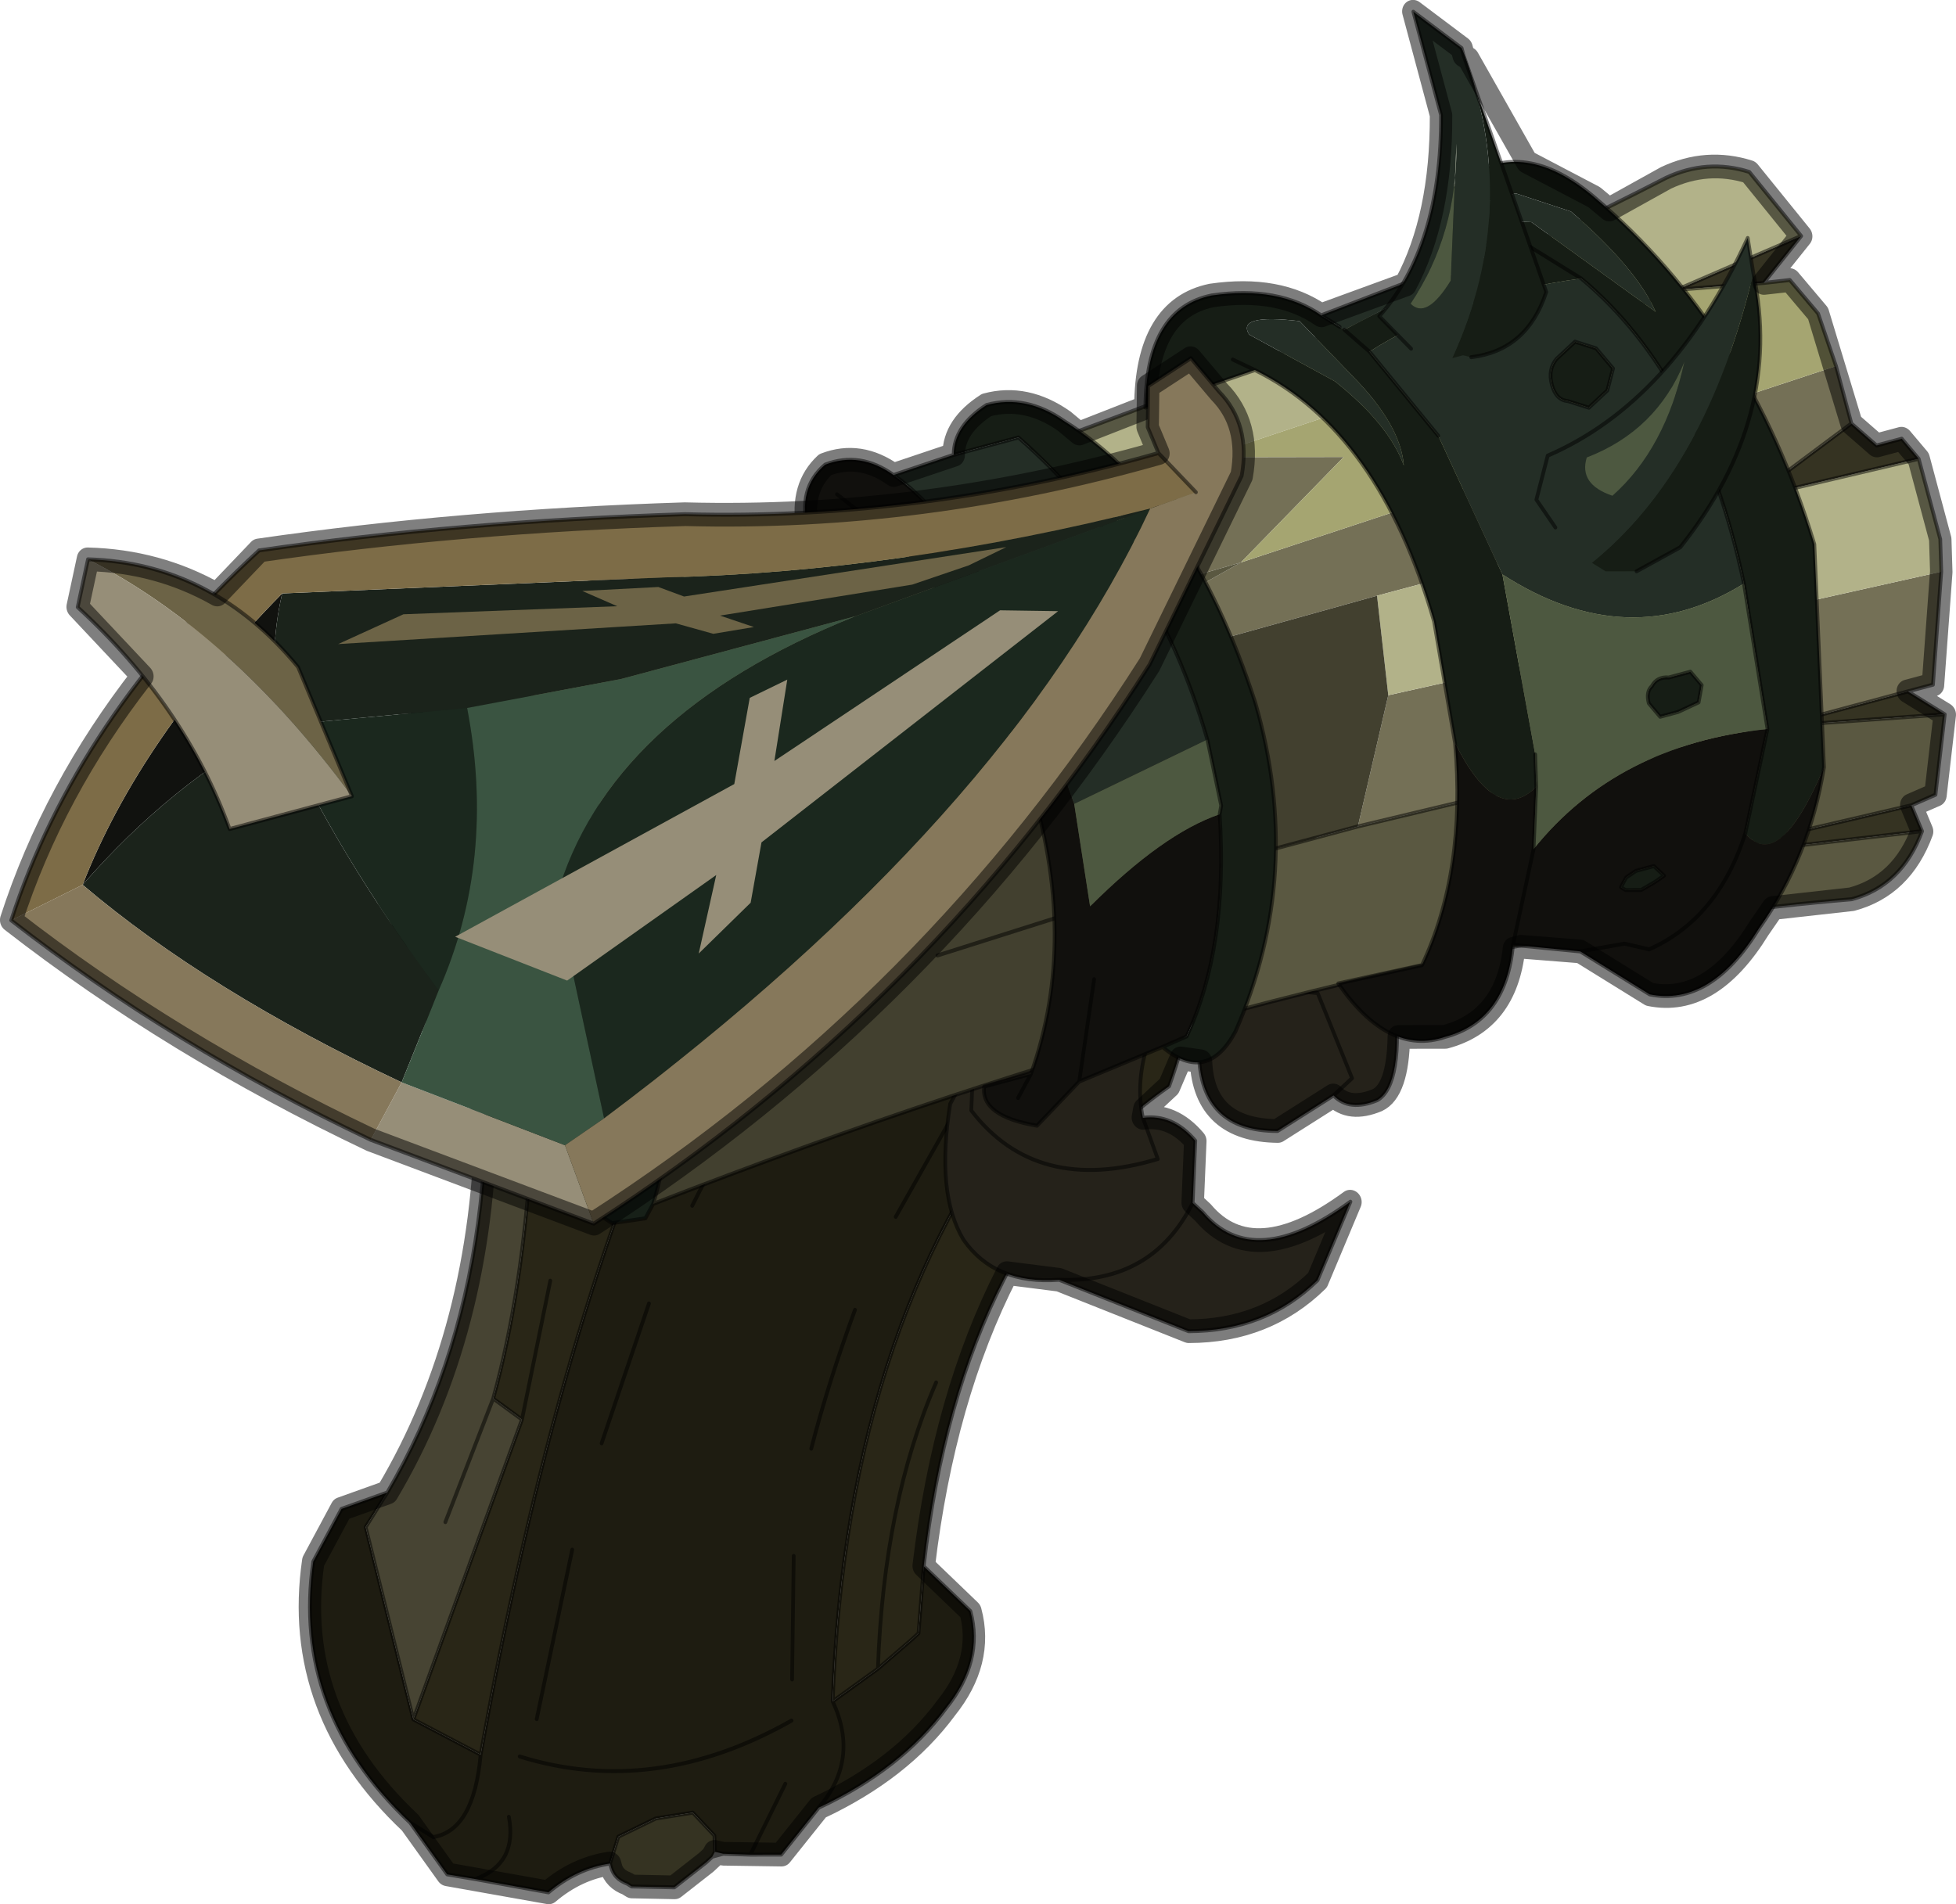 <svg viewBox="0 0 133.91 130.39" xmlns="http://www.w3.org/2000/svg" xmlns:xlink="http://www.w3.org/1999/xlink"><g transform="translate(-152.61 103.47)"><use transform="matrix(1.404 5.241 4.926 -1.32 149.9 -76.854)" width="20.75" height="25.3" xlink:href="#a"/><use transform="matrix(1.404 5.241 4.926 -1.32 146.6 -62.788)" width="10.05" height="17.95" xlink:href="#b"/></g><defs><use width="20.75" height="25.3" xlink:href="#c" id="a"/><use width="10.05" height="17.95" xlink:href="#d" id="b"/><g id="c"><path d="M18.8.75Q17.05-.4 15.3.4l-.55.55-.05.65.35-.4 2.5-.05.65.75q.9-.35.85-.9L18.8.75l.25.25q.05.55-.85.9-5.1 2.55-8 5.15l1.55 4.55q2.2-3.4 6.95-4.95l-.25.7-.25.55-.05.1-.8.3.7.45q.65 0 1.1-.65.6-.8.8-2l.45-.65-.1-.4-.1-.35-.05-.1-.2.05-.35-.2-.05-.5.1-.55.3-.2q-.05-.45.15-.9l-.4-.9-.15-.35-.75-.3m.25 1.3q.6-.05.65-.65-.05.6-.65.65m.5 3.7.75-.7-.75.7m-1.2-3.35q.95 1.6.45 3.65.5-2.05-.45-3.65m-5.1 3.25 1.55-1.1-1.55 1.1M16 3.8l1.95-1.05L16 3.8m-2 4.5q.8-.6 1.55-1.05Q14.8 7.7 14 8.3m-2.95-.65 1.15-1.1-1.15 1.1m.8 2.7L13 9.15l-1.15 1.2m4.95-3.7 1.5-.45-1.5.45m1.9 0q.8.15 1.25-.55-.45.7-1.25.55" fill="#1e1c11" fill-rule="evenodd" transform="translate(.15 .1)"/><path d="m17.55 1.15-2.5.05-.35.4q-2.45 2.65-7.05 3.15l-.5.95q4.35-.9 6.75-2.4l.35.3 3.3-2.45m-2.3 1.1L13.9 3.3l1.35-1.05" fill="#474433" fill-rule="evenodd" transform="translate(.15 .1)"/><path d="m20.2 4.55.05-.1.2-.5-.15-.55-.05-.05q-.1-.15-.25-.15h-.05l-.3.2-.1.55.05.5.35.2.2-.05.05-.05" fill="#353322" fill-rule="evenodd" transform="translate(.15 .1)"/><path d="m18.2 1.9-.65-.75-3.3 2.45-.35-.3q-2.4 1.5-6.75 2.4-1.9 4.35 1.8 8.5 1.65.2 3.35-1.05 1.1-3.2 5.05-4.85l.8-.3.05-.1.25-.55.25-.7q-4.75 1.55-6.95 4.95L10.2 7.05q2.9-2.6 8-5.15m-5.55 2.55 1.6-.85-1.6.85m2.5 4.65q1.3-1.1 3.3-1.75-2 .65-3.3 1.75" fill="#292617" fill-rule="evenodd" transform="translate(.15 .1)"/><path d="m14.85 1.7.05-.65.55-.55q1.75-.8 3.5.35l.25.25q.05.55-.85.9l-.65-.75-2.5.05-.35.4Q12.4 4.35 7.8 4.85l-.5.95q-1.9 4.35 1.8 8.5 1.65.2 3.35-1.05 1.1-3.2 5.05-4.85l.7.45q.65 0 1.1-.65.6-.8.8-2l.45-.65-.1-.4-.1-.35v-.15l.05-.1.2-.5-.15-.55-.05-.05q-.1-.15-.25-.15h-.05q-.05-.45.15-.9l-.4-.9-.15-.35-.75-.3m.9.65q-.05.6-.65.65m.9 1.15-.3.2-.1.55.05.5.35.2.2-.05.05.1m-.05-.1.05-.05m-1.4 1.5q.5-2.05-.45-3.65m1.95 2.65-.75.7m-2-4.6L14.4 3.7l-.35-.3 1.35-1.05m2.7.5L16.15 3.9m-1.2.75-1.55 1.1m1-2.05-1.6.85m1.25-1.15q-2.4 1.5-6.75 2.4M18.35 2q-5.1 2.55-8 5.15l1.55 4.55q2.2-3.4 6.95-4.95l-.25.7q-2 .65-3.3 1.75m-2.15.05L12 10.45m.35-3.8-1.15 1.1m4.5-.4q-.75.45-1.55 1.05m4.45-.95-.25.55-.05.1-.8.3m2.6-2.2q-.45.7-1.25.55m-.4-.45-1.5.45" fill="none" stroke="#000" stroke-linecap="round" stroke-linejoin="round" stroke-opacity=".502" stroke-width=".05"/><path d="M10 14.25q.45-.55.95-.5-.5-.05-.95.5m1.9 2.15q1.15-.2 1.25-.6.05-.4-.2-.55l.25-.85q-.25-1-1.2-.75l-.1.05-.7.1-.25-.05q.8-1 1.65-1.05.05.4.45.6l.75-.25.15.1q.9.45.35 1.95l.85-.7q.45-.85.2-1.85l-1.05-1.5q-.15-.85-.8-1.1-.65-.2-1.7.3l-.45.45q-1.55.65-2.2 2.2-.5 1.85.55 2.95 1 .95 2.15.6l.05-.05m.7-3.7.55.05q.05-1.7-1.2-2.25l-.6.2.6-.2q1.25.55 1.2 2.25l-.55-.05m1.7-1.65q.35 1.2-.5 2 .85-.8.5-2m-1.35 4.2-.15.3-1.15-.15-.3-.85q0-.35.15-.6l.2-.2.2-.05-.2.05-.2.2q-.15.25-.15.6l.3.85 1.15.15.15-.3M11.2 13.8q-.65.3-.6 1.4 0 1.2 1.25 1.25-1.25-.05-1.25-1.25-.05-1.1.6-1.4" fill="#25221a" fill-rule="evenodd" transform="translate(.15 .1)"/><path d="M11.1 13.85q-.5-.05-.95.5m1.9 2.15q1.15-.2 1.25-.6.05-.4-.2-.55l.25-.85q-.25-1-1.2-.75l-.1.05-.7.1-.25-.05q.8-1 1.65-1.05.05.4.45.6l.75-.25.15.1q.9.45.35 1.95l.85-.7q.45-.85.2-1.85l-1.05-1.5q-.15-.85-.8-1.1-.65-.2-1.7.3l-.45.45q-1.55.65-2.2 2.2-.5 1.85.55 2.95 1 .95 2.15.6l.05-.05-.05.05q-1.25-.05-1.25-1.25-.05-1.1.6-1.4m.7-.1-.2.05-.2.2q-.15.25-.15.6l.3.85 1.15.15.15-.3m.85-2.2q.85-.8.5-2m-2.95-.35.6-.2q1.25.55 1.2 2.25l-.55-.05" fill="none" stroke="#000" stroke-linecap="round" stroke-linejoin="round" stroke-opacity=".502" stroke-width=".05"/><path d="M4.45 5.55 4.4 5.5l.15-.35q1.95-1.6 3.9-1.55 2.2.4 3.7 1.85l.05.45-.15.15q-1.5 1-3.95.8l-1-.1-1.75-.55-.9-.65" fill="#172018" fill-rule="evenodd" transform="translate(.15 .1)"/><path d="m11.65 23.8-.35-.05-.1-3.2.45 3.25m-1.35.7-.4-.4v-1.8l.4 2.2m-3.2.55-.3-.15v-.35l-.35-.25.45-1.2.1-1.5.1 3.45m-2.65-1.4L4 24.3l.25-1.8.2 1.15" fill="#353322" fill-rule="evenodd" transform="translate(.15 .1)"/><path d="M9.9 24.1v.35l-1.35.5-.3-7.6 1.5-.85.15 5.8v1.8m-3.45.2H5.7l.45-8.4-.95 1.7-.45-1.8.05-.6.9.25.5-2.45-.05 2.9.9-3.75-.05 5.4v4.05l-.1 1.5-.45 1.2" fill="#747056" fill-rule="evenodd" transform="translate(.15 .1)"/><path d="m8.55 24.95-.4.1H7.1L7 21.6v-4.05l1.25-.2.3 7.6M4 24.3l-.95-.45q-.3-.5-.2-1.1 1.4-6.85 1.6-17.2l.9.65-.55 9-.05.6-.25 4.4-.25 2.3L4 24.3" fill="#b2b289" fill-rule="evenodd" transform="translate(.15 .1)"/><path d="m5.7 24.3-.7-.05-.5-.25-.05-.35-.2-1.15.25-2.3.25-4.4.45 1.8.95-1.7-.45 8.4" fill="#a5a571" fill-rule="evenodd" transform="translate(.15 .1)"/><path d="M11.6 14.2q0 4.6.65 8.45 0 .7-.6 1.15l-.45-3.25.1 3.2-.05.35-.95.4-.4-2.2-.15-5.8v-1.2l1.85-1.1m-6.25-8 1.75.55-.05 5.4-.9 3.75.05-2.9-.5 2.45-.9-.25.55-9" fill="#5a5841" fill-rule="evenodd" transform="translate(.15 .1)"/><path d="M12.05 6.05q-.45 4.35-.45 8.15l-1.85 1.1v1.2l-1.5.85-1.25.2.1-10.8 1 .1q2.45.2 3.95-.8m-2.1 4.55-.2 4.7.2-4.7" fill="#42402f" fill-rule="evenodd" transform="translate(.15 .1)"/><path d="m4.6 5.65-.05-.05.15-.35q1.95-1.6 3.9-1.55 2.2.4 3.7 1.85l.05.45-.15.15q-.45 4.35-.45 8.15 0 4.6.65 8.45 0 .7-.6 1.15l-.35-.05-.05.35-.95.4-.4-.4v.35l-1.35.5-.4.1H7.25l-.3-.15v-.35l-.35-.25h-.75l-.7-.05-.5-.25-.05-.35-.45.65-.95-.45q-.3-.5-.2-1.1Q4.4 16 4.6 5.65l.9.65 1.75.55 1 .1q2.45.2 3.95-.8M9.9 16.6v-1.2l.2-4.7m-2.95 11 .1 3.45m-2.6-4.85-.25 2.3.2 1.15m-.2-1.15-.25 1.8m5.9-2v1.8m-3.45.2.45-1.2.1-1.5m2.9.7-.15-5.8m1.9 7.3-.45-3.25.1 3.2m-1 .75-.4-2.2" fill="none" stroke="#000" stroke-linecap="round" stroke-linejoin="round" stroke-opacity=".502" stroke-width=".05"/><path d="M3.9 12.55q-.35.1-.5.6 0 .55.45.95 1.35 1.35 4.05 1.5 2.25.05 3.95-1.4.55-.55-.05-1l-.05.35q-.95.85-2.6 1.2l-.1.05-.85.05q-2.4-.05-4.3-1.4v-.9m.95 1.9-.15-.25 1 .45-.85-.2" fill="#161d15" fill-rule="evenodd" transform="translate(.15 .1)"/><path d="m11.8 13.2.15-1.2.4-.7q-.3-.7-.65-.55v.65q-1.5 1.1-3.6 1-2.45-.1-3.85-1.3l.1-.7q-.55 0-.75.45-.05.5.35.85.65.6 2.3 1l2.3.2 1.3-.15q-.65 1.2-.7 2 1.65-.35 2.6-1.2l.05-.35m-.1-1.8.25-.25-.25.25m-.95 1.15 1.2-.55-1.2.55M4 10.9l.25.2-.25-.2" fill="#11100d" fill-rule="evenodd" transform="translate(.15 .1)"/><path d="m3.95 11.7-.05.85v.9q1.9 1.35 4.3 1.4l.35-1.95-2.3-.2q-1.65-.4-2.3-1" fill="#242e26" fill-rule="evenodd" transform="translate(.15 .1)"/><path d="M9.15 14.75q.05-.8.7-2l-1.3.15-.35 1.95.85-.05.1-.05m-4.3-.3.85.2-1-.45.15.25" fill="#4d5840" fill-rule="evenodd" transform="translate(.15 .1)"/><path d="m11.95 13.3.15-1.2.4-.7q-.3-.7-.65-.55v.65q-1.5 1.1-3.6 1-2.45-.1-3.85-1.3l.1-.7q-.55 0-.75.45-.05.5.35.85l-.05.85q-.35.1-.5.6 0 .55.45.95 1.35 1.35 4.05 1.5 2.25.05 3.95-1.4.55-.55-.05-1l-.05.35q-.95.85-2.6 1.2l-.1.05-.85.05q-2.4-.05-4.3-1.4v-.9m2.35.15q-1.65-.4-2.3-1m.3-.6-.25-.2m7.95 1.1-1.2.55m1.2-1.4-.25.25" fill="none" stroke="#000" stroke-linecap="round" stroke-linejoin="round" stroke-opacity=".502" stroke-width=".05"/><path d="m9.05 18.05-1.55.15q-2.5-.05-3.65-1.45l.1-1.55q-1.2.35-1.15 1.25.1.9.6 1.35l.25.25.35.25-.35-.25-.5 2.45.1.25.55.55-.55-.55-.1-.25L3 20l.2-.3.05-.4q-.85.15-1.05.85-.3.9.65 1.6 2.1 1.55 4.95 1.65l2.75-.65q1.15-.95.55-1.25l-1.2.65-1.85.2Q5.4 22.5 3.8 21.3q-.2-1.65.2-3l1.25.6 1.9.35 2.3-.2.4-.1q.35-.65-.8-.9M3.4 16.8l.85.95q.7.55 1.25.6-.5.1-1.25-.35l-.85-.5q-.3-.8 0-.7m.25-.3.2.25-.2-.25m-.9 3.65.2.7 1.5 1.3q-.6-.1-1.5-.75l-.4-.65q-.05-.65.2-.6m8.6.15.05-.15.05-.2-.05-.2-.05-.05-.1.1-.05.15v.25l.15.1M9 20.8q-.1.1-.05.25v.3l.2.1.2-.1.05-.3v-.25l-.2-.1q-.15 0-.2.1m-4.3.45.3.15.25-.15.15-.3-.15-.25q-.05-.15-.25-.15t-.3.15l-.15.3.15.25" fill="#161d15" fill-rule="evenodd" transform="translate(.15 .1)"/><path d="M10.55 22.75q1.05-.5 1.75-1.4.8-.9.45-1.65l-.75-.75-.3-.85q.9-.35.9-1.2.05-.8-1-1.2l.05 1.15q-1 .9-2.6 1.2 1.15.25.8.9l.75-.25 1.1-.6-1.1.6q-1 1.45-.7 3.45l1.2-.65q.6.3-.55 1.25m.8-2.45-.15-.1v-.25l.05-.15.1-.1.05.05.05.2-.05.2-.05.15m-.25 1.2q.95-.65 1.1-1.65l-.15-.3-.05-.6.05.6.15.3q-.15 1-1.1 1.65" fill="#11100d" fill-rule="evenodd" transform="translate(.15 .1)"/><path d="m3.4 17.8-.15 1.5-.05.4-.2.3.15.5.5-2.45-.25-.25m3.75 1.45-1.9-.35L4 18.3q-.4 1.35-.2 3 1.6 1.2 4.25 1.05.5-1.75-.9-3.1M3.4 16.8q-.3-.1 0 .7l.85.5q.75.45 1.25.35-.55-.05-1.25-.6l-.85-.95m-.65 3.35q-.25-.05-.2.6l.4.65q.9.65 1.5.75l-1.5-1.3-.2-.7m1.95 1.1L4.55 21l.15-.3q.1-.15.3-.15t.25.15l.15.25-.15.3-.25.15-.3-.15" fill="#242e26" fill-rule="evenodd" transform="translate(.15 .1)"/><path d="m9.85 18.95-.4.1-2.3.2q1.4 1.35.9 3.1l1.85-.2q-.3-2 .7-3.45l-.75.25M9 20.8q.05-.1.2-.1l.2.1v.25l-.05.3-.2.1-.2-.1v-.3q-.05-.15.05-.25" fill="#4d5840" fill-rule="evenodd" transform="translate(.15 .1)"/><path d="m9.2 18.15-1.55.15q-2.5-.05-3.65-1.45l.1-1.55q-1.2.35-1.15 1.25.1.9.6 1.35l-.15 1.5q-.85.15-1.05.85-.3.9.65 1.6 2.1 1.55 4.95 1.65l2.75-.65q1.05-.5 1.75-1.4.8-.9.45-1.65l-.75-.75-.3-.85q.9-.35.9-1.2.05-.8-1-1.2l.05 1.15q-1 .9-2.6 1.2m.8.9-.4.1M5.4 19l-1.25-.6-.35-.25m-.05-.05-.2-.2M4 16.85l-.2-.25m.15 4.8-.55-.55-.1-.25-.15-.5.2-.3.05-.4m8.1 1 .05-.15.05-.2-.05-.2-.05-.05-.1.1-.05.15v.25l.15.1m-2.35.5q-.1.1-.05.25v.3l.2.1.2-.1.05-.3v-.25l-.2-.1q-.15 0-.2.1m2.7-2.7-1.1.6-.75.25m2.15 0 .05.6.15.3q-.15 1-1.1 1.65l-1.2.65-1.85.2q-2.65.15-4.25-1.05m.9-.05.3.15.25-.15.15-.3-.15-.25q-.05-.15-.25-.15t-.3.15l-.15.3.15.25" fill="none" stroke="#000" stroke-linecap="round" stroke-linejoin="round" stroke-opacity=".502" stroke-width=".05"/><path d="M.6 20.55h.1l3.15.25q.65-.45.55-1.2l-.05-.1v-.15Q2.7 20.8.6 20.55m6.7-.1q-.75 1.8-3 3.1 1.85-.1 3.1-1.9l.15-.65-.1-.4-.15-.15" fill="#161d15" fill-rule="evenodd" transform="translate(.15 .1)"/><path d="m4.1 18.85-.5-.3q-.65 1.05-2.25 1.5H0l.6.5q2.1.25 3.75-1.2l-.25-.5m-.7.75-1.65.55q1.1-.3 1.8-1.15.25.15-.15.6m3.35.5-.4-.15-.5.3q-.25 1.8-2 3.35l.45-.05q2.25-1.3 3-3.1-.2-.3-.55-.35m-1.6 2.25q.75-.6.85-1.6.3-.2.55.2-.4.85-1.4 1.4" fill="#242e26" fill-rule="evenodd" transform="translate(.15 .1)"/><path d="M3.4 19.6q.4-.45.15-.6-.7.85-1.8 1.15l1.65-.55m1.75 2.75q1-.55 1.4-1.4-.25-.4-.55-.2-.1 1-.85 1.6" fill="#4d5840" fill-rule="evenodd" transform="translate(.15 .1)"/><path d="m4.25 18.95-.5-.3q-.65 1.05-2.25 1.5H.15l.6.5h.1L4 20.9q.65-.45.55-1.2m-.1 3.95L4 23.7q1.75-1.55 2-3.35l.5-.3.4.15m-2.45 3.45q1.85-.1 3.1-1.9l.15-.65" fill="none" stroke="#000" stroke-linecap="round" stroke-linejoin="round" stroke-opacity=".502" stroke-width=".05"/><path d="M20.4 3.45q-.1-.15-.25-.15h-.05q-.05-.45.15-.9l-.55-1.25-.75-.3Q17.2-.3 15.45.5l-.55.55-.05.65q-1.65 1.8-4.3 2.6L8.6 3.7q-1.95-.05-3.9 1.55l-.15.35.05.05-.15 4.85q-.5.05-.7.45-.05.5.35.85l-.05.85q-.35.1-.5.6 0 .55.45.95l.2.15-.1.95q-1.2.35-1.15 1.25.1.9.6 1.35l-.1 1.2q-.7.7-1.95 1.05H.15l.6.5h.1l.05.05 1.45.4.65.75.2.15-.2.85q-.1.6.2 1.1l.95.45.45-.65.05.35.5.25 1.45.05.35.25V25l.3.15H8.3l.4-.1 1.35-.5v-.35l.4.4.95-.4.05-.35.35.05q.6-.45.6-1.15l-.15-1.05.2-.25q.8-.9.45-1.65l-.75-.75-.25-.75v-.1q.85-.35.85-1.2l-.15-.6q.65-.2.7-.5.05-.4-.2-.55l.25-.85q-.25-.95-1.1-.75l-.1-.25.3-.25.2-.4.1-.05q.05.4.45.6l.75-.25.15.1q.9.45.35 1.95l.85-.7q.45-.85.2-1.85l-1.05-1.5-.25-.65q1.3-1.25 3.3-2.1l.7.45q.65 0 1.1-.65.6-.8.8-2l.45-.65-.2-.75-.05-.1.05-.05.05-.1.2-.5-.15-.55z" fill="none" stroke="#000" stroke-linecap="round" stroke-linejoin="round" stroke-opacity=".51" stroke-width=".3"/></g><g id="d"><path d="M3.95 1.05q-1.6 1.25-2.9 3.6.7-.4 1.6-.5.35-1.6 1.3-3.1" fill="#11120f" fill-rule="evenodd" transform="translate(.15 .15)"/><path d="m1.05 4.65 1.05 5q.7 3.05.75 6.55L3.2 12V8.75l-.15-2.1-.4-2.5q1.75.3 3.75 1.15l1-.8Q5.65 2.3 3.95 1.05q-.95 1.5-1.3 3.1-.9.1-1.6.5" fill="#1b231b" fill-rule="evenodd" transform="translate(.15 .15)"/><path d="M9.75 6.5 8 3.9l-.6.6 1.3 1.9 1.05.1" fill="#968e78" fill-rule="evenodd" transform="translate(.15 .15)"/><path d="M6.4 5.3q-2-.85-3.75-1.15l.4 2.5Q5 6.5 6.4 5.3M3.2 12l-.35 4.2Q6.15 13.25 8.5 7l-2.85.15Q3.6 8.45 3.2 12" fill="#1b281e" fill-rule="evenodd" transform="translate(.15 .15)"/><path d="M6.4 5.3Q5 6.5 3.05 6.65l.15 2.1V12q.4-3.55 2.45-4.85L8.5 7l.2-.6-1.3-1.9-1 .8" fill="#3a5441" fill-rule="evenodd" transform="translate(.15 .15)"/><path d="m4.15 0-.2 1.05Q5.65 2.3 7.4 4.5l.6-.6Q6.2 1.65 4.15 0m-1.3 16.2-.05.65-.6-.35-.35-.05-.5.15-.2.65.5.25q.5.3 1.1 0l2-1.85q3.45-4 5-9.15L8.7 6.4l-.2.6q-2.35 6.25-5.65 9.2" fill="#86785b" fill-rule="evenodd" transform="translate(.15 .15)"/><path d="M4.15 0Q1.9 1.55.45 4.5q.3 2.7.95 5.65.85 3.05.8 6.35l.6.35.05-.65q-.05-3.5-.75-6.55l-1.05-5q1.3-2.35 2.9-3.6L4.15 0" fill="#7d6c47" fill-rule="evenodd" transform="translate(.15 .15)"/><path d="M2.35 16.65q.05-3.3-.8-6.35Q.9 7.35.6 4.65 2.05 1.7 4.3.15M2.95 17l-.6-.35L2 16.6l-.5.15-.2.65.5.25q.5.3 1.1 0l2-1.85q3.45-4 5-9.15l-1.75-2.6Q6.35 1.8 4.3.15" fill="none" stroke="#000" stroke-linecap="round" stroke-linejoin="round" stroke-opacity=".502" stroke-width=".05"/><path d="m1.85 5.2-.15.95.6 2.8-.3-.4.2 1 .2.3.45 4.35.1-.55.05-.8-.25-2.6.25.4-.05-.55-.25-.45-.85-4.45" fill="#6c6346" fill-rule="evenodd" transform="translate(.15 .15)"/><path d="m3.75 10.9.95-.45-1.1 3.45.2.75L5.65 10l.7-.35.45-.85-.9.5.8-2.3-.9-1.3-.95 4.15-1 .5-.1.55" fill="#968e78" fill-rule="evenodd" transform="translate(.15 .15)"/><path d="M0 2.25q.45 1.6 2 2.35l1.75.25q-2.4-1-3.75-2.6" fill="#6c6346" fill-rule="evenodd" transform="translate(.15 .15)"/><path d="M3.75 4.85v-1.7Q2.1 3 .55 1.95l-.55.3q1.35 1.6 3.75 2.6" fill="#968e78" fill-rule="evenodd" transform="translate(.15 .15)"/><path d="M.15 2.4q.45 1.6 2 2.35L3.9 5V3.3Q2.25 3.15.7 2.1z" fill="none" stroke="#000" stroke-linecap="round" stroke-linejoin="round" stroke-opacity=".502" stroke-width=".05"/><path d="M9.9 6.65q-1.55 5.15-5 9.15l-2 1.85q-.6.3-1.1 0l-.5-.25.2-.65.5-.15.35.05q.05-3.3-.8-6.35Q.9 7.35.6 4.65l.4-.7Q.4 3.3.15 2.4l.55-.3 1.05.6Q2.85 1.15 4.3.15q2.05 1.65 3.85 3.9z" fill="none" stroke="#000" stroke-linecap="round" stroke-linejoin="round" stroke-opacity=".502" stroke-width=".3"/></g></defs></svg>